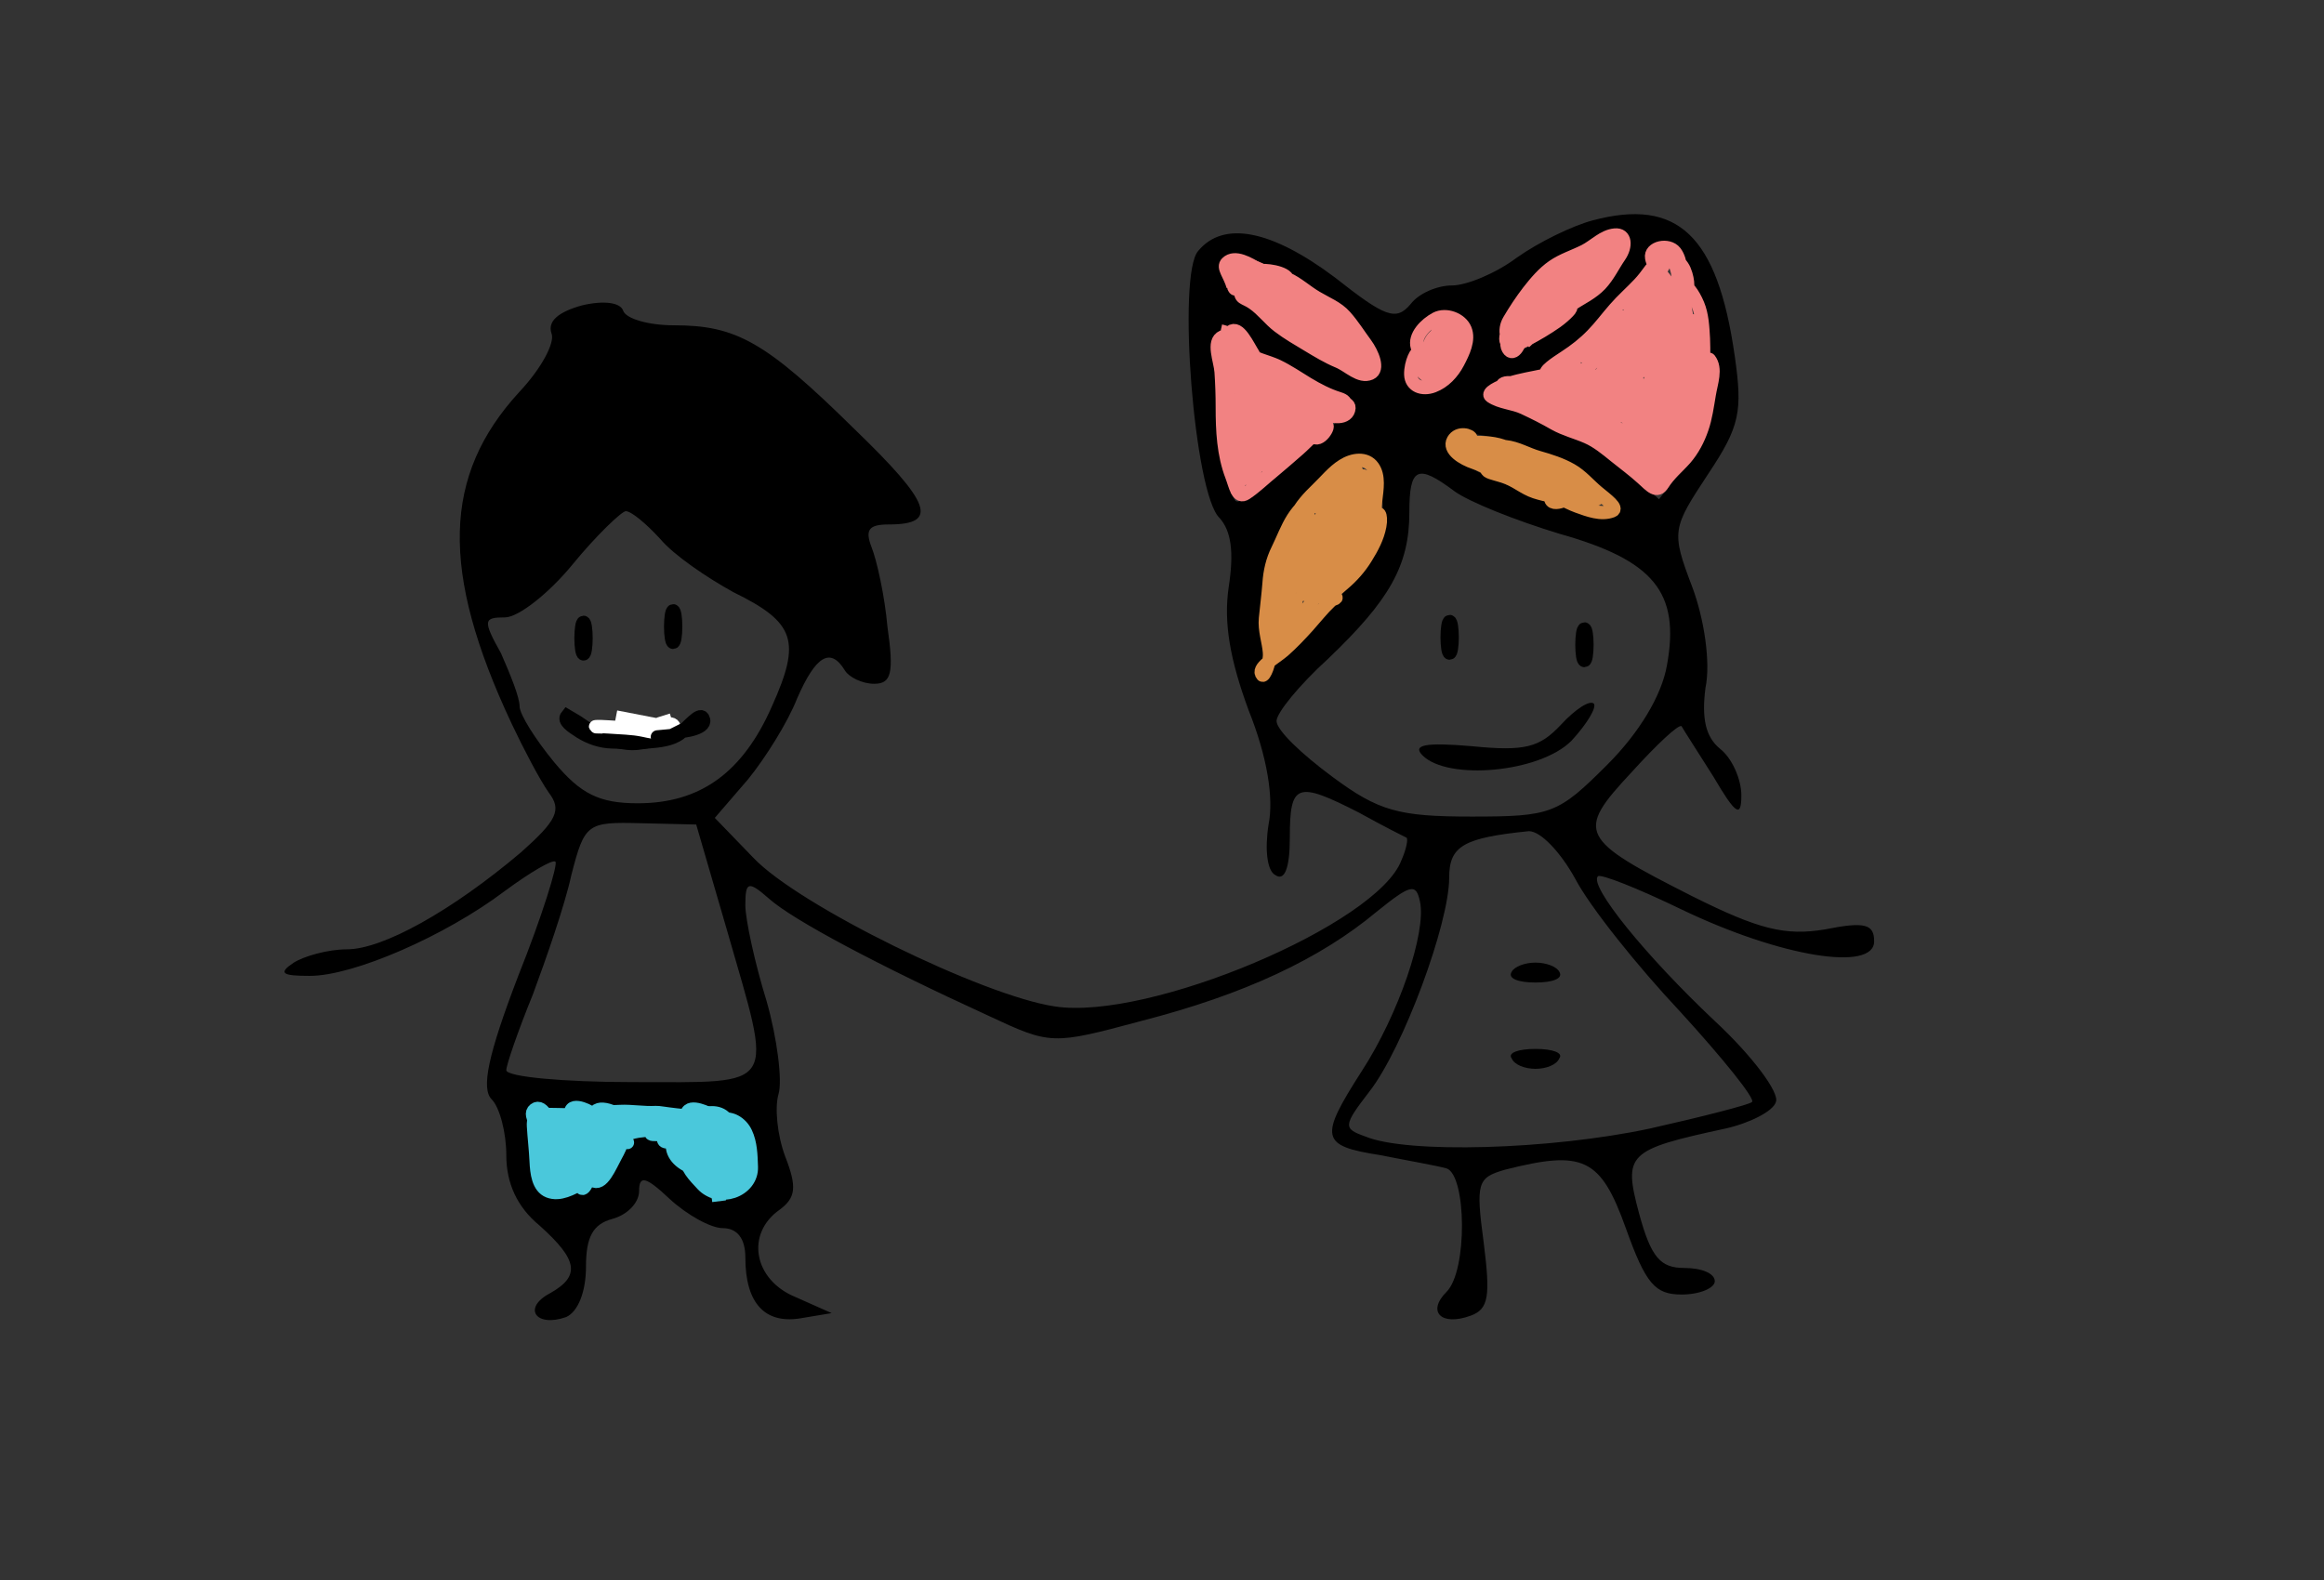 <?xml version="1.0"?>
<svg width="175" height="119" xmlns="http://www.w3.org/2000/svg" xmlns:svg="http://www.w3.org/2000/svg" preserveAspectRatio="xMidYMid meet" version="1.0">
 <rect width="100%" height="100%" fill="#333333" stroke="none"/>
 <g class="layer">
  <title>Layer 1</title>
  <g fill="#000000" id="svg_1" transform="matrix(0.1 0 0 -0.1 0 0)">
   <path d="m1199.25,-166c-15,-4 -40,-16 -57,-28c-16,-12 -38,-21 -49,-21c-11,0 -25,-6 -31,-14c-11,-13 -19,-10 -57,20c-48,36 -84,43 -103,20c-16,-18 -3,-183 16,-201c9,-10 11,-26 7,-52c-4,-27 1,-55 15,-93c14,-35 19,-66 15,-86c-3,-19 -1,-35 5,-38c7,-5 11,5 11,28c0,41 5,43 52,19c18,-10 34,-18 36,-19c1,-1 0,-8 -4,-17c-18,-48 -190,-121 -261,-110c-54,8 -193,76 -227,112l-29,30l25,29c13,16 30,43 37,61c14,32 25,39 36,21c3,-5 13,-10 22,-10c13,0 15,8 10,43c-2,23 -8,50 -12,60c-5,13 -2,17 13,17c38,0 32,16 -26,72c-67,66 -89,78 -136,78c-19,0 -36,5 -38,11c-2,6 -14,8 -31,4c-18,-5 -26,-12 -23,-21c3,-7 -8,-27 -24,-44c-58,-63 -60,-135 -6,-250c9,-19 21,-42 28,-52c10,-13 6,-21 -21,-45c-52,-44 -104,-73 -131,-73c-14,0 -32,-5 -40,-10c-12,-8 -9,-10 12,-10c33,0 102,30 147,64c19,14 36,24 38,22c2,-2 -10,-41 -28,-86c-23,-60 -28,-85 -20,-93c6,-6 11,-25 11,-42c0,-21 8,-39 25,-53c29,-26 31,-38 8,-51c-21,-11 -11,-26 12,-18c9,4 15,19 15,38c0,22 5,32 20,36c11,3 20,12 20,21c0,12 5,11 23,-6c13,-12 31,-22 40,-22c11,0 17,-8 17,-22c0,-35 15,-50 41,-46l24,4l-27,12c-32,13 -38,48 -12,66c12,9 13,17 4,40c-6,16 -8,37 -5,47c3,10 -1,42 -9,70c-9,29 -16,62 -16,72c0,18 2,19 18,5c18,-16 82,-50 165,-88c47,-22 48,-22 115,-4c78,20 135,47 177,82c26,21 30,22 33,8c5,-23 -16,-85 -44,-128c-32,-50 -31,-56 14,-63c20,-4 43,-8 50,-10c15,-5 16,-77 0,-93c-15,-15 -4,-26 18,-18c14,5 15,15 10,55c-6,45 -5,49 16,55c59,15 72,9 91,-44c15,-42 22,-50 42,-50c14,0 25,5 25,10c0,6 -10,10 -23,10c-18,0 -25,8 -34,41c-12,45 -9,48 65,64c18,4 36,13 38,20c3,7 -18,35 -46,61c-52,49 -95,102 -88,109c2,2 30,-9 63,-25c75,-36 145,-47 145,-24c0,13 -7,15 -37,9c-30,-5 -50,0 -100,25c-85,43 -88,48 -46,93c19,21 36,37 38,35c1,-2 12,-19 24,-38c17,-29 21,-31 21,-14c0,12 -7,28 -16,35c-11,9 -14,23 -11,46c4,19 -1,52 -10,76c-16,42 -15,44 12,85c24,36 26,47 20,89c-13,91 -43,119 -107,102zm23,-28c-13,-23 -68,-71 -82,-71c-23,0 -2,46 30,67c43,29 66,31 52,4zm58,-35c16,-64 14,-90 -10,-120l-21,-27l-22,20c-11,11 -41,29 -65,40l-44,19l34,15c34,14 89,69 89,88c0,5 6,9 14,9c8,0 18,-19 25,-44zm-293,13c35,-21 60,-56 49,-67c-13,-14 -115,56 -115,80c0,15 32,8 66,-13zm119,-43c0,-20 -30,-45 -41,-34c-3,4 -3,19 0,33c8,31 41,31 41,1zm-170,4c4,-6 24,-19 45,-30l39,-20l-42,-39c-23,-22 -45,-37 -48,-33c-10,11 -18,132 -9,132c5,0 12,-5 15,-10zm251,-101c47,-29 42,-40 -10,-24c-58,18 -86,33 -86,47c0,15 56,2 96,-23zm-146,-32c0,-20 -13,-42 -45,-75l-45,-47l0,45c0,47 17,80 55,112c24,19 35,8 35,-35zm54,18c11,-8 46,-22 79,-32c71,-20 91,-44 81,-99c-4,-23 -21,-51 -45,-75c-37,-37 -42,-39 -102,-39c-55,0 -70,4 -105,30c-23,17 -42,35 -42,42c0,6 17,27 39,47c46,44 61,70 61,110c0,34 6,37 34,16zm-598,-36c10,-12 35,-29 55,-40c47,-23 51,-37 29,-86c-22,-50 -54,-73 -101,-73c-29,0 -43,7 -63,31c-14,17 -26,36 -26,42c0,7 -7,24 -14,40c-14,25 -13,27 3,27c10,0 33,18 51,40c18,22 37,40 40,40c4,0 15,-9 26,-21zm50,-294c35,-122 40,-115 -71,-115c-52,0 -95,4 -95,9c0,4 9,30 20,57c10,27 24,67 29,90c10,39 12,40 52,39l42,-1l23,-79zm639,38c11,-21 47,-66 79,-100c32,-35 57,-66 54,-68c-2,-2 -37,-11 -77,-20c-75,-16 -183,-19 -214,-6c-17,6 -17,8 3,34c25,32 60,126 60,161c0,24 11,30 60,35c9,0 24,-16 35,-36zm-619,-199c4,-17 2,-29 -7,-35c-21,-13 -27,-11 -45,16c-19,30 -40,32 -49,6c-5,-18 -48,-34 -60,-23c-3,3 -5,18 -5,34l0,28l80,0c77,0 80,-1 86,-26z" id="svg_2"/>
   <path d="m1175.25,-546c-16,-17 -27,-20 -67,-16c-35,3 -45,1 -37,-7c19,-19 88,-13 112,11c12,13 19,25 17,28c-3,3 -14,-4 -25,-16z" id="svg_3"/>
   <path d="m441.25,-555c8,-5 24,-10 35,-10c11,0 27,5 35,10c11,7 1,10 -35,10c-36,0 -46,-3 -35,-10z" id="svg_4"/>
   <path d="m1138.25,-732c-3,-5 5,-8 18,-8c13,0 21,3 18,8c-2,4 -10,7 -18,7c-8,0 -16,-3 -18,-7z" id="svg_5"/>
   <path d="m1138.25,-797c2,-5 10,-8 18,-8c8,0 16,3 18,8c3,4 -5,7 -18,7c-13,0 -21,-3 -18,-7z" id="svg_6"/>
  </g>
  <ellipse cx="45.25" cy="47.38" fill="#FF0000" id="svg_11" rx="0.13" ry="0" stroke="#000000"/>
  <ellipse cx="43.94" cy="48.06" fill="#FF0000" id="svg_12" rx="0.19" ry="1.19" stroke="#000000"/>
  <ellipse cx="50.69" cy="47.19" fill="#FF0000" id="svg_13" rx="0.19" ry="1.19" stroke="#000000"/>
  <path d="m50.63,55.13c1,0 2.71,-0.31 2.3,-1.05c-0.25,-0.45 -1.14,0.72 -1.75,1.17c-0.65,0.48 -1.57,0.56 -2.4,0.63c-0.9,0.07 -1.78,0.02 -2.67,0c-0.88,-0.02 -1.71,-0.31 -2.41,-0.75c-0.65,-0.42 -1.31,-0.84 -1,-1.22l0.73,0.43l0.71,0.48l0.75,0.26" fill="none" id="svg_14" stroke="#000000"/>
  <line fill="none" id="svg_17" stroke="#ffffff" x1="46.38" x2="49.63" y1="54" y2="54.63"/>
  <path d="m45.38,54.75c-1,0 -0.45,-0.07 0.45,0c0.89,0.07 1.78,0.07 2.62,0.25c0.86,0.19 2.4,0.5 2.31,-0.24c-0.08,-0.57 -1.33,0.11 -1,-0.28l0.83,-0.26" fill="none" id="svg_18" stroke="#ffffff"/>
  <polyline fill="none" id="svg_19" points="49.5 55.5 50.575 55.4 51.372 55" stroke="#000000" stroke-linecap="round"/>
  <ellipse cx="109.16" cy="48" fill="#FF0000" id="svg_20" rx="0.19" ry="1.19" stroke="#000000"/>
  <ellipse cx="119.31" cy="48.56" fill="#FF0000" id="svg_21" rx="0.19" ry="1.19" stroke="#000000"/>
  <path d="m41.91,84.64c0.91,-0.12 1.8,-0.19 2.67,-0.14c0.91,0.05 2.05,-0.03 2.03,0.24c-0.07,0.85 -1.76,-0.01 -2.64,-0.03c-0.89,-0.02 0.65,0.44 0.81,-0.41c0.08,-0.42 -1,-0.09 -0.21,-0.4c0.14,-0.06 -1.55,-0.99 -1.6,-0.12c-0.02,0.28 -0.58,0.15 -1.47,0.16c-0.88,0 -1.38,0.01 -1.33,0.87c0.05,0.88 0.16,1.75 0.2,2.63c0.04,0.89 0.16,1.97 0.95,2.28c0.82,0.32 1.76,-0.2 2.52,-0.63c0.75,-0.41 0.47,-0.42 0.78,-0.2c0.71,0.49 1.32,-1.07 1.74,-1.83c0.43,-0.77 0.82,-1.7 0.6,-2.56c-0.2,-0.77 -2.2,-1.42 -2.17,-0.53c0.03,0.76 1.05,0.76 0.36,1.35c-0.66,0.57 -0.36,-0.24 0.42,0.19c0.47,0.26 -0.69,1.38 -0.46,1.5c0.8,0.4 0.7,-2.22 1.17,-1.99c0.8,0.4 -1.87,1.8 -1.19,2.37c0.46,0.38 1.02,-1.04 0.69,-0.68c-0.63,0.68 -1.19,1.88 -2.03,1.74c-0.28,-0.04 0.16,-1.07 0.57,-1.85c0.43,-0.8 0.27,-0.23 -0.23,0.4c-0.6,0.77 -1.31,1.71 -1.51,1.46c-0.54,-0.67 0.83,-1.71 0.9,-1.55c0.35,0.8 -1.09,1.04 -0.46,1.23c0.67,0.2 -0.01,1.34 -0.88,1.13c-0.84,-0.2 -1.41,-1.09 -1.33,-1.95c0.08,-0.91 0.36,-1.77 0.33,-1.58c-0.16,0.87 -0.19,1.63 -0.27,0.78c-0.09,-0.9 -0.07,-2.04 0.1,-1.95c0.64,0.34 0.57,0.2 0.67,1.03c0.11,0.97 -0.83,2.58 0.03,2.68c0.48,0.06 0.26,-1.34 0.39,-2.23c0.08,-0.55 0.77,1.15 -0.12,1.21c-0.36,0.02 -0.51,-1.67 0.27,-2.08c0.6,-0.32 1.34,1.01 0.92,1.78c-0.42,0.78 -0.78,-0.09 -0.32,-0.81c0.5,-0.78 1.37,-0.62 0.69,-0.12c-0.69,0.51 -0.17,-1.14 0.62,-0.74c0.65,0.33 0.47,0.63 1.19,0.07c0.69,-0.54 1.5,-0.98 2.36,-1.02c0.86,-0.04 1.81,-0.07 2.65,0.02c0.71,0.08 -0.16,0.33 -1.06,0.5c-0.84,0.16 -2.03,-0.05 -2.47,0.58c-0.13,0.19 0.85,0.94 0.28,0.44c-0.64,-0.56 1.36,-0.79 2.29,-0.77c0.87,0.02 0.7,0.41 -0.19,0.33c-0.5,-0.05 0.49,-0.39 1.16,0.09c0.72,0.52 -0.58,0.65 -0.33,0.21c0.42,-0.75 1.47,0.93 2.17,1.44c0.72,0.52 1.11,1.02 0.27,0.84c-0.9,-0.19 -1.78,-0.84 -1.81,-1.7c-0.03,-0.81 1.21,-0.9 2.1,-0.86c0.82,0.04 1.8,0.21 1.14,0.28c-0.82,0.08 -1.73,-0.02 -2.58,-0.1c-0.91,-0.08 -1.24,-0.27 -0.4,-0.5c0.8,-0.21 1.75,-0.42 1.39,-0.43c-0.91,-0.04 -2.57,0.71 -2.67,-0.17c-0.1,-0.83 1.65,-0.33 2.53,-0.37c0.58,-0.03 -0.34,-0.11 -1.21,-0.2c-0.9,-0.1 -1.31,-0.19 -1.53,-0.18c-0.95,0.05 -1.82,-0.12 -2.69,-0.08c-0.9,0.04 -1.97,0.05 -1.96,0.25c0.07,0.87 1.83,-0.01 2.58,0c0.95,0.02 1.83,0.08 2.7,0.12c0.92,0.04 1.78,0.09 2.7,0.1c0.88,0.01 -0.06,0.32 -0.87,-0.04c-0.28,-0.12 0.81,-0.69 1.57,-0.24c0.06,0.04 -1.52,-0.83 -1.71,-0.03c-0.02,0.1 0.95,-0.01 1.86,0.12c0.86,0.12 -0.88,-0.49 -0.88,0.4c0,0.39 1.72,0.03 1.53,0.47c-0.35,0.82 -0.65,-0.27 0.19,-0.53c0.6,-0.19 1.39,0.24 1.74,0.99c0.37,0.78 0.39,1.69 0.42,2.57c0.03,0.87 -0.56,1.57 -1.38,1.85c-0.82,0.27 -1.71,0.11 -2.3,-0.52c-0.59,-0.64 -1.29,-1.3 -1.24,-2.18c0.05,-0.88 0.92,-1.21 1.71,-0.69c0.69,0.46 0.47,1.65 0.21,1.45c-0.7,-0.56 0.08,-0.87 -0.76,-0.58c-0.35,0.12 -0.1,-1.2 0.49,-0.74c0.75,0.59 -0.36,1.21 -0.04,2.04c0.25,0.65 0.34,-0.47 0.58,0.38c0.23,0.8 0.13,-0.25 0.23,0.16c0.21,0.86 0.07,0.49 -0.64,-0.03c-0.36,-0.26 0.54,0 1.42,0c0.74,0 1.35,-1.22 0.86,-1.92c-0.46,-0.66 -1.76,-0.29 -1.5,0.51c0.28,0.84 1.58,0 1.03,-0.67c-0.53,-0.66 -0.72,0.7 -0.33,-0.08c0.38,-0.76 -0.86,-1.56 -0.61,-0.78c0.26,0.78 1.01,-0.27 0.76,-1.13c-0.02,-0.08 1.26,0.52 0.95,1.35c-0.25,0.69 -0.93,-0.51 -1.34,-1.3l0.24,-0.42" fill="none" id="svg_27" stroke="#4ac8db" transform="matrix(1 0 0 1 0 0)"/>
  <path d="m42.43,84.04c-0.61,0.44 1.13,-0.36 1.17,0.53c0.04,0.81 -1.32,0.15 -0.59,-0.39c0.35,-0.25 0.52,-0.71 1.29,-0.32c0.24,0.12 -0.85,0.58 -0.91,1.42c-0.06,0.89 0.11,0.83 0.62,0.95c0.88,0.21 0.31,1.35 -0.53,1.54c-0.86,0.19 -1.52,1.13 -1.89,0.69c-0.55,-0.66 -0.38,-1.68 -0.53,-2.54c-0.15,-0.85 -1.41,-1.88 -0.8,-2.35c0.62,-0.48 1.18,1.05 1.64,1.83c0.43,0.73 1,1.45 1.63,2.09c0.61,0.63 -0.12,1.31 0.24,1.95c0.22,0.39 0.72,-0.94 0.86,-1.85c0.13,-0.85 0.12,-1.92 0.82,-2.4c0.72,-0.49 1.73,-0.25 2.61,-0.4c0.86,-0.14 1.71,-0.6 2.58,-0.71c0.87,-0.11 1.78,-0.09 2.63,-0.24c0.9,-0.16 1.6,0.29 1.64,1.16c0.03,0.87 -0.21,1.75 -0.47,2.6c-0.26,0.84 -0.67,1.1 -0.06,0.61c0.71,-0.57 0.49,0.39 -0.03,0.89l-0.13,0.86l-0.65,0.08" fill="none" id="svg_28" stroke="#4ac8db"/>
  <path d="m92.85,21.56c-0.26,-0.91 -0.81,-1.42 -0.46,-1.76c0.59,-0.58 1.65,0.05 2.4,0.51c0.75,0.46 1.84,1.61 2.14,1.05c0.41,-0.76 -1.4,-1.03 -1.9,-0.98c-0.7,0.06 -1.18,0.62 -1.52,0.54c-0.23,-0.05 -0.14,0.74 -0.23,-0.13c-0.04,-0.37 0.18,0.06 0.13,0.93c-0.04,0.85 0.25,0.62 0.96,1.12c0.73,0.51 1.23,1.22 1.92,1.74c0.68,0.52 1.45,0.96 2.18,1.4c0.75,0.45 1.48,0.9 2.3,1.24c0.8,0.33 1.62,1.25 2.42,0.9c0.67,-0.3 0.16,-1.51 -0.36,-2.22c-0.51,-0.69 -0.97,-1.43 -1.54,-2.07c-0.58,-0.66 -1.41,-0.97 -2.18,-1.43c-0.75,-0.44 -1.4,-1.06 -2.17,-1.4c-0.8,-0.35 -2.03,-0.47 -2.38,0.33c-0.32,0.74 1.19,0.74 0.48,0.27c-0.39,-0.26 -0.28,0.9 -0.68,0.49c-0.19,-0.19 0.7,-0.37 1.53,-0.16c0.84,0.21 2.56,1.28 1.84,1.84c-0.65,0.5 -1.27,-1.16 -1.95,-1.76c-0.62,-0.54 0.18,-0.25 1.05,0.03c0.83,0.27 1.36,0.74 0.62,0.24c-0.73,-0.49 -0.44,0.28 0.18,0.94c0.63,0.66 1.77,1.32 1.46,1.52c-0.75,0.49 -2.09,-1.44 -1.57,-2.17c0.45,-0.62 1.58,0.61 2.05,1.33c0.49,0.74 -0.08,0.45 -0.72,-0.09c-0.7,-0.59 -0.19,-0.72 0.57,-0.26c0.73,0.44 2.08,1.54 1.4,2.09c-0.45,0.36 -1.77,-1.11 -1.26,-1.85c0.39,-0.58 1.38,0.54 1.8,1.33c0.42,0.78 0.67,1.95 1.28,1.62c0.29,-0.16 0.28,0.75 -0.54,0.47c-0.82,-0.28 0.55,-1.27 0.1,-0.48c-0.17,0.3 0.29,-1.38 0.54,-0.55c0.19,0.63 -1.25,0.53 -2.01,0.14c-0.79,-0.4 -1.47,-1.03 -1.11,-0.86c0.8,0.37 0.84,0.49 0.08,0.01c-0.74,-0.47 -1.64,-2.14 -2.22,-1.48c-0.32,0.37 2.19,0.81 1.68,1.57c-0.36,0.53 -1.31,-0.78 -2,-1.34c-0.71,-0.58 -1.25,-1.27 -1.14,-1.12c0.54,0.71 0.6,0.74 -0.1,0.15l-0.3,-0.76" fill="none" id="svg_29" stroke="#f28282"/>
  <path d="m96.07,23.22c-0.6,-0.26 -1.32,-0.79 -0.59,-0.42c0.33,0.17 -0.25,-0.48 -0.99,-1c-0.73,-0.51 -0.82,-0.7 -1.41,-0.06c-0.15,0.16 -0.43,-0.43 0.18,-1.09c0.43,-0.46 0.75,1.03 0.27,0.33c-0.51,-0.73 0.5,-0.49 1.09,0.21c0.56,0.66 0.63,0.87 -0.11,0.45l-0.86,-0.33l0.59,0.5l0.84,0.41" fill="none" id="svg_30" stroke="#f28282" transform="matrix(1 0 0 1 0 0)"/>
  <path d="m92.32,20.22c0.26,-0.17 -0.14,-0.32 0.52,-0.34c1.01,-0.04 1.84,0.32 2.02,0.4c0.87,0.36 1.14,1.54 1.77,2.3c0.61,0.73 1.21,1.52 2.04,2.09c0.85,0.59 1.7,1.03 2.56,1.52l0.8,0.56l0.76,0.62l0.64,0.75" fill="none" id="svg_31" stroke="#f28282"/>
  <path d="m91.93,24.93c0.86,0.16 1.21,1.02 1.87,1.57c0.66,0.56 1.6,0.69 2.4,1.07c0.79,0.38 1.52,0.88 2.26,1.33c0.75,0.45 1.53,0.86 2.37,1.12c0.84,0.26 0.43,0.67 -0.28,1.16c-0.72,0.5 -2.2,1.12 -1.73,1.65c0.57,0.65 1.43,-0.97 1,-0.73c-0.8,0.45 -1.35,1.14 -2.01,1.72c-0.65,0.57 -1.3,1.13 -1.97,1.69c-0.66,0.54 -1.31,1.18 -2.02,1.65c-0.64,0.42 -0.78,-0.55 -1.07,-1.31c-0.31,-0.81 -0.49,-1.66 -0.59,-2.54c-0.1,-0.87 -0.12,-1.76 -0.12,-2.65c0,-0.89 -0.03,-1.77 -0.09,-2.65c-0.06,-0.87 -0.69,-2.28 0.11,-2.64c0.5,-0.23 0.44,1.2 0.49,2.08c0.05,0.89 0.01,1.77 0.03,2.64c0.02,0.91 0.07,1.8 0.1,2.68c0.02,0.89 0.17,1.79 0.55,2.57c0.39,0.79 0.6,0.95 1.14,0.22c0.53,-0.7 1.04,-1.55 1.86,-1.89c0.13,-0.05 -0.17,1.82 -0.98,1.39c-0.34,-0.18 0.62,-1.08 1.22,-1.71c0.62,-0.65 1.45,-1.11 1.22,-0.8c-0.51,0.72 -0.94,1.03 -0.29,0.51c0.69,-0.55 1.27,-1.28 1.83,-1.94c0.48,-0.56 -0.05,0.08 -0.84,0.58c-0.77,0.49 -0.17,-0.05 0.63,-0.47c0.78,-0.4 1.53,-0.97 0.68,-1.09c-0.87,-0.13 -1.88,-0.02 -2.49,-0.54c-0.68,-0.57 -0.33,-0.73 0.43,-0.22c0.73,0.49 1.42,0.56 0.73,0.04c-0.69,-0.53 -1.69,-0.61 -2.45,-1.03c-0.77,-0.43 -1.46,-1.01 -2.17,-1.53c-0.72,-0.52 -1.09,0.09 -0.91,0.94c0.19,0.95 0.81,1.62 1.01,2.49c0.21,0.9 -0.03,1.76 -0.33,2.61c-0.29,0.84 -1.02,2.5 -0.17,2.56c0.75,0.05 0.31,-1.55 0.27,-2.41c-0.04,-0.82 -0.15,-1.75 -0.2,-2.68c-0.05,-0.89 -0.15,-0.26 -0.16,0.63c0,0.85 -0.68,2.03 -0.02,2.65c0.24,0.22 0.67,-0.89 0.74,-1.79c0.06,-0.72 -0.09,0.17 -0.1,1.03c-0.01,0.89 -0.2,1.78 0.11,0.99c0.31,-0.8 0.65,-2.28 1.27,-2.05c0.75,0.28 -0.05,1.89 -0.71,2.51c-0.28,0.26 -0.05,-0.67 0.3,-1.43c0.18,-0.4 0.04,0.5 -0.31,1.3c-0.36,0.82 -0.23,0.37 0.35,-0.3c0.59,-0.68 1.1,-1.83 2,-1.76c0.23,0.02 -1.17,0.74 -0.91,1.58c0.14,0.46 0.98,0.02 1.07,-0.84c0.1,-0.89 -0.99,-0.34 -1.16,-0.75c-0.31,-0.78 1.52,-0.88 2.25,-1.35c0.71,-0.46 -0.82,-0.87 -1.01,0.03c-0.02,0.09 1.04,-0.17 0.69,-0.31c-0.82,-0.34 -2.94,0.05 -2.44,0.81c0.4,0.6 2.17,-0.5 1.99,-1.34c-0.18,-0.83 -1.59,-0.2 -2.11,0.49c-0.53,0.71 -0.83,1.78 -1.13,1.72c-0.84,-0.16 0.18,-1.81 0.72,-2.54c0.52,-0.7 1.27,-0.68 0.39,-0.64c-0.78,0.03 -1.7,0.43 -1.19,-0.22c0.54,-0.69 0.37,0.54 -0.17,0.06c-0.65,-0.59 -0.06,-0.54 -0.33,-0.75c-0.71,-0.54 0.24,-0.52 1,-0.11l0.64,0.6l0.73,0.41l0.71,0.44" fill="none" id="svg_33" stroke="#f28282"/>
  <path d="m94.43,26.77c-0.48,-0.75 -1.15,-2.29 -1.78,-1.77c-0.58,0.48 0.69,1.45 0.98,2.27c0.3,0.86 0.68,1.65 1.28,2.31c0.63,0.69 1.41,1.14 1.96,1.73c0.61,0.64 0.37,0.5 0.63,-0.12c0.34,-0.8 1.6,-0.68 2.08,-0.24c0.62,0.57 1.95,0.64 2,-0.23c0.03,-0.52 -1.23,-0.5 -2.08,-0.53c-0.89,-0.03 -1.81,0.02 -2.67,-0.01c-0.94,-0.04 -1.82,-0.05 -2.69,-0.24c-0.76,-0.17 -0.32,-0.31 -0.04,0.52c0.29,0.84 0.39,1.75 0.41,2.64c0.02,0.88 -0.35,1.67 -0.73,2.52l-0.48,0.72l-0.13,0.87" fill="none" id="svg_34" stroke="#f28282"/>
  <path d="m107.95,26.52c-0.47,0.28 -0.51,-0.8 0.23,-1.3c0.63,-0.42 1.41,1 0.71,1.39c-0.75,0.41 -1.97,0.16 -2.17,-0.48c-0.25,-0.82 0.63,-1.72 1.41,-2.13c0.74,-0.39 1.88,0.02 2.2,0.81c0.32,0.79 -0.14,1.73 -0.55,2.51c-0.4,0.76 -1.03,1.44 -1.84,1.75c-0.83,0.32 -1.69,0.01 -1.71,-0.87c-0.02,-0.89 0.47,-1.87 0.66,-1.67c0.62,0.65 0.1,1.87 0.33,1.46c0.42,-0.73 0.66,-1.11 0.54,-0.26c-0.04,0.32 0.27,-0.61 0.34,-0.39c0.28,0.82 -0.69,1.21 -0.14,0.49c0.51,-0.67 1.32,-1.32 1.19,-0.81c-0.22,0.85 -1.12,1.37 -0.94,1.23c0.69,-0.53 1.22,-1.38 1.45,-2.25c0.23,-0.86 -0.33,-1.68 -1.05,-1.27c-0.75,0.42 -1.09,2.17 -0.31,2c0.85,-0.18 0.31,-1.14 0.11,-0.25l-0.27,0.79l-0.38,0.83l-0.57,0.66" fill="none" id="svg_35" stroke="#f28282"/>
  <path d="m114.17,25.99c-0.76,-0.23 -0.97,-1.11 -0.53,-1.86c0.44,-0.75 0.93,-1.49 1.46,-2.18c0.54,-0.69 1.12,-1.38 1.84,-1.88c0.72,-0.5 1.57,-0.76 2.37,-1.16c0.77,-0.39 1.42,-1.13 2.29,-1.21c0.83,-0.08 0.86,0.85 0.36,1.58c-0.49,0.71 -0.85,1.5 -1.45,2.14c-0.61,0.64 -1.42,1.03 -2.16,1.49c-0.73,0.46 -1.02,0.68 -0.19,0.3c0.38,-0.17 -0.26,0.52 -0.96,1.02c-0.71,0.5 -1.46,0.94 -2.22,1.34c-0.74,0.39 -1.69,0.67 -1.58,-0.19c0.11,-0.87 1.01,-2.28 1.59,-1.78c0.67,0.58 -0.73,1.58 -0.68,1.49c0.46,-0.78 1.07,-1.4 1.63,-2.15c0.09,-0.11 -0.4,0.68 -1.01,1.32c-0.61,0.63 -1.19,1.33 -0.98,1.2c0.75,-0.47 1.31,-1.21 1.99,-1.77c0.69,-0.56 1.5,-1.83 2.27,-1.41c0.21,0.11 -0.55,0.89 -1.24,1.46c-0.71,0.59 -0.9,0.7 -0.29,0.05c0.61,-0.66 2.1,-1.34 1.62,-1.84c-0.59,-0.61 -1.37,1.01 -2.27,1.37c-0.76,0.3 0.82,-0.67 0.15,-1.26c-0.26,-0.23 -1,0.8 -0.66,0.33c0.53,-0.73 1.12,-1.71 1.98,-1.82c0.19,-0.03 -0.48,0.64 -1.17,1.27c-0.5,0.46 0.1,-0.12 0.75,-0.74c0.67,-0.63 1.49,-1.27 1.47,-1.03c-0.05,0.89 -1.13,1.39 -1.81,1.92c-0.2,0.16 0.4,-0.48 1.07,-1.05c0.68,-0.58 1.5,-1.05 1.13,-0.39c-0.41,0.72 -1.02,2.53 -1.63,1.98c-0.65,-0.59 1.08,-1.44 1.68,-2.04c0.63,-0.63 0.73,-0.08 0.26,0.67c-0.49,0.77 -1.2,1.36 -0.86,0.95c0.6,-0.71 1.23,-1.25 1.81,-1.97c0.56,-0.69 0.95,-1.48 0.26,-0.94c-0.61,0.48 0.09,-0.02 0.8,-0.58c0.6,-0.47 0.93,0.07 0.42,0.78c-0.51,0.71 -1.16,1.37 -1.84,1.93c-0.68,0.55 -1.55,0.76 -2.42,1.01c-0.85,0.24 -1.67,0.54 -1.63,1.35l0.16,0.82l-0.52,0.68l-0.63,0.6" fill="none" id="svg_36" stroke="#f28282"/>
  <path d="m115.27,22.71c-0.65,0.55 -0.83,1.41 -0.75,2.25c0.09,0.89 -0.56,1.98 -0.95,1.31c-0.43,-0.74 0.71,-1.56 1.3,-2.19c0.61,-0.66 1.29,-1.26 1.93,-1.91c0.63,-0.64 1.28,-1.19 1.92,-1.8c0.66,-0.62 1.31,-1.22 1.09,-1.14l-0.76,0.52l-0.64,0.58l0.53,-0.6" fill="none" id="svg_37" stroke="#f28282"/>
  <path d="m123.27,28.24c0.36,-0.29 0.63,-1.16 0.94,-1.94c0.35,-0.91 0.81,-1.7 0.74,-2.6c-0.04,-0.47 -0.18,0.44 -0.16,0.31c0.17,-0.83 0.28,-1.74 0.35,-2.59c0.07,-0.93 -0.65,-1.27 -0.77,-2c-0.14,-0.78 1.26,-1.09 1.77,-0.43c0.51,0.67 0.39,1.68 0.73,2.49c0.26,0.61 0.32,-0.3 -0.03,-1.13c-0.34,-0.8 -1.33,-1.32 -1.51,-0.6c-0.22,0.88 -0.13,-0.12 -0.26,-0.03c-0.75,0.51 0.77,1.61 1.14,2.4c0.4,0.84 0.68,0.86 0.4,0c-0.28,-0.86 -0.12,-1.85 -0.72,-2.59c-0.5,-0.62 -1.1,-0.06 -0.95,0.79c0.17,0.93 0.36,1.74 0.49,2.69c0.12,0.85 0.16,1.79 0.18,2.62c0.01,0.87 0,1.73 0,2.72c0,0.82 -0.04,0.49 -0.03,-0.41c0.01,-0.94 0.02,-1.65 0.09,-2.66c0.06,-0.83 0.05,-1.74 0.27,-2.58c0.08,-0.29 0.2,0.55 0.25,1.45c0.05,0.84 0.09,1.69 0.04,2.69c-0.04,0.83 0.18,2.15 -0.21,2.12c-0.93,-0.08 0.09,-1.81 0.15,-2.58c0.07,-0.94 0.14,-1.83 0.24,-2.79c0.09,-0.85 0.24,-1.44 0.35,-0.59c0.12,0.92 0.22,1.69 0.24,2.66c0.02,0.87 0.14,1.81 0.18,1.42c0.11,-0.88 -0.03,-1.75 -0.1,-2.7c-0.07,-0.87 -0.41,-1.78 -0.24,-2.62c0.09,-0.44 0.67,0.35 1.01,1.17c0.33,0.79 0.37,1.7 0.42,2.58c0.05,0.89 -0.03,1.78 0.01,2.66c0.05,0.88 0.07,0.37 -0.08,-0.42c-0.17,-0.92 -0.38,-1.81 -0.52,-2.68c-0.14,-0.9 -0.25,-1.29 -0.37,-0.47c-0.12,0.82 -0.19,1.73 -0.28,2.71c-0.08,0.87 -0.1,1.77 -0.1,2.64c0,0.88 0.08,0.5 0.18,-0.37c0.1,-0.87 0.04,-2.1 0.37,-2.04c0.84,0.14 -0.42,1.88 0.1,2.66c0.12,0.18 0.59,-0.73 0.83,-1.59c0.22,-0.82 0.22,-1.65 0.31,-1.54c0.55,0.7 0.13,1.76 -0.01,2.64c-0.15,0.87 -0.26,1.74 -0.55,2.57c-0.28,0.82 -0.69,1.6 -1.25,2.25c-0.58,0.66 -1.25,1.19 -1.7,1.92c-0.44,0.71 -0.89,0.16 -1.54,-0.43c-0.64,-0.58 -1.34,-1.1 -2.04,-1.66c-0.68,-0.55 -1.35,-1.11 -2.13,-1.45c-0.8,-0.35 -1.66,-0.56 -2.43,-0.99c-0.76,-0.44 -1.54,-0.83 -2.33,-1.2c-0.81,-0.38 -1.74,-0.38 -2.47,-0.87c-0.37,-0.25 0.59,-0.73 1.43,-0.99c0.83,-0.26 1.72,-0.4 2.56,-0.58c0.88,-0.19 1.5,-1.84 2.19,-1.32c0.59,0.44 -1.28,1.74 -1.98,1.24c-0.29,-0.21 0.67,-0.84 1.39,-1.31c0.74,-0.48 1.43,-1.02 2.04,-1.65c0.61,-0.62 1.12,-1.32 1.7,-1.98c0.58,-0.67 1.25,-1.25 1.84,-1.88c0.62,-0.65 1.04,-1.43 1.01,-1.16c-0.12,0.83 -0.32,1.75 -0.47,2.55c-0.18,0.98 -0.39,1.71 -0.6,2.61c-0.21,0.91 -1.31,2.4 -0.45,2.69c0.36,0.12 0.48,-1.19 0.79,-2.06c0.25,-0.73 0.56,-1.64 0.91,-2.48c0.3,-0.71 0.59,-0.98 0.51,-0.11c-0.07,0.75 -0.18,1.7 -0.29,2.42c-0.15,0.97 -0.31,1.95 -0.5,2.85c-0.17,0.77 -1.48,2.27 -0.59,2.57c0.15,0.05 0.27,-1.12 0.39,-1.81c0.15,-0.92 0.29,-1.71 0.47,-2.66c0.19,-0.98 0.41,-1.88 0.46,-1.65c0.21,0.94 -0.01,1.71 -0.06,2.73c-0.04,0.72 -0.14,1.81 -0.23,2.49c-0.13,1.01 -0.19,2.05 -0.36,2.01c-0.79,-0.19 0.09,-1.8 0.24,-2.75c0.11,-0.72 -0.16,-2.42 0.54,-2.32c0.99,0.14 0.08,1.76 0.09,2.64c0.01,0.79 0,1.72 -0.1,2.67c-0.1,0.91 -0.19,1.25 -0.02,0.43c0.19,-0.94 0.36,-1.76 0.57,-2.64c0.18,-0.73 -0.2,-2.72 0.75,-2.61c0.43,0.05 0.03,1.3 -0.05,2.32c-0.06,0.8 -0.19,1.75 -0.33,2.48c-0.18,0.91 -0.45,1.66 -0.42,0.78c0.03,-0.9 0.1,-1.77 0.32,-2.6c0.24,-0.89 0.54,-0.34 0.6,0.52c0.05,0.79 0.09,1.82 0.21,1.6c0.42,-0.77 -0.09,-2.36 0.79,-2.52c0.23,-0.04 0.21,1.14 0,1.94c-0.09,0.35 0.34,-0.73 0.06,-0.83c-0.87,-0.3 -0.56,1.7 -1.16,2.43c-0.55,0.66 -1.43,1.1 -1.84,1.86c-0.28,0.52 0.08,-0.24 0.22,-1.18c0.13,-0.88 0.07,-1.77 0.03,-1.55c-0.18,0.92 0.64,2.21 -0.11,2.66c-0.33,0.2 -0.65,-0.97 -0.73,-1.8c-0.08,-0.89 0.1,-1.85 0.18,-1.21c0.11,0.83 1.02,2.66 0.16,2.67c-0.56,0 0.03,-1.41 0.21,-2.26c0.2,-0.94 -0.03,-2.78 0.88,-2.59c0.74,0.16 -0.11,1.65 -0.24,2.43c-0.14,0.87 -0.15,1.98 -0.74,2.63c-0.47,0.51 -0.94,-0.48 -1.04,-1.36c-0.11,-0.91 -0.41,-1.72 -0.44,-2.66c-0.03,-0.87 -0.53,-2.53 0.38,-2.61c0.58,-0.05 0.4,1.4 0.45,2.29c0.06,0.94 0.89,2.58 -0.01,2.72c-0.3,0.05 -0.16,-1.2 -0.22,-2.05c-0.06,-0.9 -0.05,-1.11 -0.05,-0.33c0,0.95 0.26,1.86 -0.11,2.77c-0.23,0.58 -0.71,-0.37 -1.18,-1.09c-0.49,-0.74 -1.03,-1.19 -0.5,-0.46c0.51,0.7 0.2,0.66 -0.47,0.14c-0.65,-0.5 -1.53,-1.01 -2.23,-1.5c-0.55,-0.39 0.19,0.03 0.82,0.59c0.7,0.63 1.46,1.12 2.11,1.67c0.7,0.59 1.12,0.78 0.52,0.16c-0.59,-0.61 -1.39,-1.14 -2.15,-1.64c-0.69,-0.45 -1.49,-0.89 -2.31,-1.24c-0.85,-0.37 -2.25,-1.57 -2.58,-0.71c-0.23,0.6 1.33,0.76 2.11,1.13c0.84,0.4 1.9,1.9 2.43,1.18c0.52,-0.69 -1.23,-1.17 -2.1,-1.58c-0.75,-0.35 -1.57,-0.6 -2.5,-0.92c-0.81,-0.27 -2.64,-0.08 -2.42,-0.94c0.18,-0.67 1.6,-0.03 2.44,-0.03c0.92,0 1.82,-0.02 2.66,-0.14c0.94,-0.14 1.86,-0.11 1.12,0.15c-0.86,0.3 -1.85,0.86 -2.66,0.39c-0.34,-0.2 0.74,-0.37 1.54,-0.02c0.84,0.37 0.84,1.23 -0.02,1.22c-0.94,-0.01 -2.25,-0.06 -2.31,-0.76c-0.07,-0.85 1.31,-1.18 2.17,-1.1c0.93,0.08 1.97,0.17 2.55,0.83c0.55,0.61 -0.5,1.23 -1.35,1.24c-0.86,0 -1.88,-0.09 -2.67,-0.49c-0.64,-0.32 0.18,-0.81 1.14,-0.88c0.83,-0.06 2.38,-0.2 2.37,0.54c-0.01,0.83 -1.51,0.48 -2.44,0.3c-0.89,-0.17 -0.43,-0.41 0.43,-0.43c0.93,-0.02 1.82,-0.04 2.7,-0.02c0.81,0.02 1.9,0.32 1.43,0.55c-0.79,0.38 -1.79,0.19 -2.67,0.19c-0.73,0 0.16,-0.13 1.08,-0.15c0.78,-0.02 2.34,-0.47 2.32,0.22c-0.02,0.86 -2.39,-0.23 -2.36,0.43c0.04,0.88 1.72,0.2 0.87,0.28c-0.83,0.07 -2.2,-0.1 -2.09,-0.45c0.28,-0.89 1.76,0.02 2.55,0.21c0.99,0.23 1.61,1.01 0.81,1.16c-0.83,0.15 -2.19,-0.58 -1.82,-1.04c0.56,-0.68 2.34,-0.22 2.52,0.69c0.13,0.67 -1.32,0.63 -2.21,0.3c-0.81,-0.3 -0.9,-1.26 -0.48,-1.95c0.5,-0.83 1.18,-1.35 1.77,-2.03c0.61,-0.71 0.62,-0.33 0.44,0.56c-0.14,0.7 -0.14,2.7 -1,2.4c-0.68,-0.24 0.42,-1.55 0.84,-2.31c0.42,-0.76 0.79,-1.32 0.47,-0.51c-0.3,0.76 -0.69,1.72 -1.51,2.2c-0.53,0.31 -0.37,-0.69 0.02,-1.5c0.4,-0.83 0.46,-2.41 1.44,-2.25c0.27,0.04 -0.32,1.05 -0.89,1.67c-0.63,0.7 -1.68,1.1 -1.6,0.54c0.12,-0.86 0.91,-1.54 1.48,-2.15c0.64,-0.69 0.64,-0.13 0.15,0.57c-0.52,0.73 -1.08,1.46 -1.86,1.85c-0.51,0.25 -0.25,-0.7 0.25,-1.42c0.5,-0.72 1.22,-1.35 1.11,-1.17c-0.5,0.82 -1.24,1.6 -2.07,1.65c-0.54,0.03 -0.24,-1.09 0.42,-1.77c0.52,-0.53 0.19,0.36 -0.49,0.89c-0.69,0.54 -1.74,0.71 -1.55,0.23c0.31,-0.77 1.08,-1.36 1.77,-1.88c0.66,-0.49 0.35,0.44 -0.32,0.99c-0.3,0.24 0.17,-0.51 0.8,-1.15c0.64,-0.65 1.05,-1.55 1.91,-1.91c0.28,-0.11 -0.09,0.71 -0.57,1.43c-0.52,0.78 -1.11,1.6 -1,1.56c0.8,-0.26 1.05,-1.44 1.63,-2.17c0.52,-0.67 0.62,0.03 0.37,0.87c-0.25,0.82 -0.52,2.39 -1,2.14c-0.78,-0.42 0.67,-1.61 0.99,-2.49c0.3,-0.83 0.66,-1.63 0.4,-1.17c-0.4,0.72 -0.61,2.49 -1.47,2.18c-0.49,-0.17 0.33,-1.31 0.78,-2.07c0.47,-0.79 1.05,-1.46 0.8,-1.22c-0.63,0.6 -0.62,0.06 -0.08,-0.67l0.5,-0.7l0.06,0.6l-0.25,0.86" fill="none" id="svg_38" stroke="#f28282"/>
  <path d="m98.22,42.9c-0.05,0.59 0.36,-0.27 0.69,-0.96c0.39,-0.8 0.83,-1.54 1.39,-2.26c0.62,-0.79 1.23,-2.41 1.94,-1.92c0.65,0.45 -0.51,1.59 -1,2.37c-0.48,0.78 -0.98,1.9 -1.86,1.88c-0.44,-0.01 -0.25,-1.11 0.04,-2c0.26,-0.79 0.59,-2.47 1.25,-2.1c0.76,0.44 -0.54,1.68 -0.97,2.51c-0.39,0.76 -0.84,1.31 -0.63,0.45c0.21,-0.85 0.42,-1.59 0.7,-2.46c0.14,-0.42 -0.16,0.36 -0.59,1.14c-0.42,0.76 -0.62,2.04 -1.54,2.19c-0.33,0.05 -0.16,-1.01 0.1,-1.85c0.28,-0.92 0.84,-1.68 0.77,-0.83c-0.07,0.91 -0.13,2.61 -1.03,2.43c-0.81,-0.17 -0.29,-1.75 0.08,-2.55c0.37,-0.82 0.99,-1.47 1.63,-2.09c0.64,-0.61 1.2,-1.33 1.94,-1.79c0.74,-0.47 1.74,-0.61 2.25,0.11c0.49,0.69 0.31,1.66 0.21,2.54c-0.09,0.87 -0.04,1.76 0.01,1.45c0.14,-0.87 0.47,-0.43 0.3,0.46c-0.16,0.86 -0.58,1.64 -1.04,2.38c-0.46,0.75 -1.05,1.42 -1.73,1.99c-0.67,0.57 -1.42,1.19 -1.25,1.2c0.9,0.05 0.93,-0.5 0.29,0.1c-0.61,0.58 -1.1,1.21 -1.68,1.86c-0.59,0.65 -1.19,1.29 -1.84,1.86c-0.66,0.57 -2.07,1.31 -1.59,1.84c0.12,0.13 0.6,-0.89 0.53,-1.72c-0.06,-0.79 -0.39,-1.68 -0.3,-2.56c0.09,-0.89 0.2,-1.76 0.27,-2.64c0.06,-0.88 0.25,-1.73 0.65,-2.53c0.38,-0.77 0.69,-1.63 1.16,-2.37c0.47,-0.73 1.11,-1.35 1.89,-1.83c0.77,-0.46 1.62,-0.72 2.4,-1.19c0.74,-0.44 0.58,-0.86 -0.15,-0.45c-0.81,0.45 -1.22,1.3 -1.82,1.95c-0.57,0.63 -0.96,1 -0.47,0.27c0.49,-0.73 1.05,-0.42 1.05,0.48c0,0.35 0.27,-0.53 0.74,-1.3c0.47,-0.76 0.63,0.11 0.57,0.93c-0.08,0.97 -0.34,1.8 -0.31,1.63c0.17,-0.84 0.39,-1.69 0.62,-2.55c0.24,-0.89 0.46,-0.04 0.45,0.83c-0.01,0.9 -0.02,0.48 0.03,-0.37c0.06,-0.92 0.21,-1.83 0.34,-1.53c0.38,0.86 -0.57,2.54 0.34,2.65c0.33,0.04 0.93,-1.66 0.1,-2.14c-0.08,-0.05 -0.2,1.02 -0.34,1.72c-0.17,0.89 -0.42,1.87 -0.74,2.68c-0.32,0.84 -0.36,2.39 -1.27,2.37c-0.25,-0.01 0.13,-1.05 0.47,-1.96c0.31,-0.82 0.21,-2.17 1.03,-2.47c0.38,-0.14 0.47,1.1 0.34,1.93c-0.15,0.9 -0.46,1.25 -0.21,0.43c0.26,-0.85 0.59,-1.76 0.67,-1.7c0.68,0.52 -0.48,1.69 -0.96,2.48c-0.46,0.76 -0.8,0.92 -0.55,0.02c0.23,-0.81 0.58,-1.67 0.56,-1.38c-0.05,0.85 -0.42,1.98 -1.31,2.25c-0.69,0.21 -0.95,-1.08 -0.75,-1.95c0.19,-0.81 0.81,-1.3 0.34,-0.55c-0.48,0.76 -1.06,1.38 -1.51,2.11c-0.49,0.78 -0.69,2.48 -1.5,2.21c-0.8,-0.27 -0.06,-1.71 0.02,-2.64c0.07,-0.88 0.01,-0.91 -0.24,-0.11c-0.28,0.89 0.18,2.72 -0.79,2.64c-0.57,-0.04 -0.2,-1.46 0.09,-2.34c0.09,-0.27 0.19,0.69 0,1.53c-0.2,0.89 -0.29,0.32 -0.02,-0.5c0.26,-0.81 0.45,-2.82 1.2,-2.4c0.47,0.27 -1.41,1.8 -0.66,2.12c0.79,0.34 1.05,-1.99 1.54,-1.69c0.72,0.45 -0.46,1.66 -0.88,2.48c-0.29,0.56 -0.16,-0.42 0.44,-1c0.56,-0.53 0.85,0.52 0.52,1.36c-0.34,0.86 -0.78,0.96 -0.35,0.25c0.44,-0.74 0.74,-1.85 1.58,-2.16c0.4,-0.15 0.19,0.91 -0.29,1.65c-0.51,0.8 -1.04,1.14 -0.53,0.42c0.49,-0.68 1.11,-2.06 1.61,-1.68c0.66,0.51 -0.54,1.73 -1.09,2.36c-0.43,0.5 1.06,-0.71 0.3,-1.15c-0.41,-0.24 -0.7,1.16 -1.28,1.86c-0.52,0.63 -1.07,1.44 -1.85,1.9c-0.25,0.15 0.19,-0.69 0.57,-1.47c0.38,-0.8 0.39,-1.28 0.08,-0.42c-0.29,0.8 -0.52,1.64 -0.96,2.45c-0.42,0.77 -0.27,-0.13 -0.03,-0.95c0.25,-0.86 1.13,-2.55 0.22,-2.66c-0.63,-0.08 -0.25,1.47 -0.4,2.35c-0.16,0.88 -0.4,0.48 -0.46,-0.39c-0.06,-0.87 0.2,-1.61 0.36,-0.69c0.14,0.8 -0.97,2.11 -0.27,2.57c0.74,0.48 1.45,-1.03 2.02,-1.64c0.64,-0.68 0.39,0.01 -0.07,0.8l-0.56,0.44" fill="none" id="svg_40" stroke="#d88d47"/>
  <path d="m110.53,33.35c0.87,-0.05 1.8,-0.04 2.6,0.23c0.86,0.29 0.46,0.8 -0.31,0.48c-0.87,-0.36 -2.04,-0.54 -2.04,-1.02c0,-0.26 -0.97,-0.55 -1.35,0.12c-0.4,0.71 0.73,1.4 1.58,1.68c0.82,0.27 1.52,0.81 2.36,1.04c0.85,0.23 1.5,0.77 2.29,1.03c0.82,0.28 1.86,-0.13 2.61,0.28c0.37,0.2 -1.52,1.17 -1.51,0.29c0.01,-0.41 1.2,0.36 2.01,0.65c0.83,0.3 1.8,0.67 2.63,0.35c0.49,-0.19 -0.42,-0.85 -1.1,-1.41c-0.67,-0.56 -1.22,-1.24 -1.98,-1.67c-0.77,-0.44 -1.6,-0.7 -2.47,-0.95c-0.85,-0.24 -1.61,-0.72 -2.49,-0.81c-0.86,-0.09 -2,-0.56 -2.66,0.04c-0.42,0.38 -0.32,-0.48 -0.66,-0.03c-0.51,0.67 1.92,0.8 1.91,1.68c0,0.24 0.44,0.3 1.27,0.55c0.86,0.26 1.54,0.9 2.37,1.17c0.83,0.27 1.74,0.41 2.61,0.48c0.89,0.07 2.14,0.32 2.17,-0.11c0.04,-0.89 -1.62,-0.7 -2.46,-0.96c-0.84,-0.26 -0.52,-0.35 0.27,0.04c0.8,0.39 0.73,-0.32 -0.06,-0.76c-0.76,-0.43 -1.65,-0.58 -2.49,-0.8c-0.9,-0.23 -0.56,0.43 0.23,0.84c0.8,0.42 1.72,0.74 1.71,0.66c-0.18,-0.86 -1.68,-0.57 -2.51,-0.87c-0.84,-0.3 -1.71,-0.85 -1.58,-0.9c0.82,-0.32 1.52,0.84 2.34,1.21c0.81,0.37 0.39,0.41 -0.5,0.18c-0.81,-0.21 -1.72,-0.45 -2.47,-0.93c-0.74,-0.48 -1.69,-1.49 -1.82,-1.11c-0.28,0.85 1.69,0.62 2.46,0.89l0.86,0.27l0.82,0.41l0.82,0.3" fill="none" id="svg_41" stroke="#d88d47"/>
 </g>
</svg>